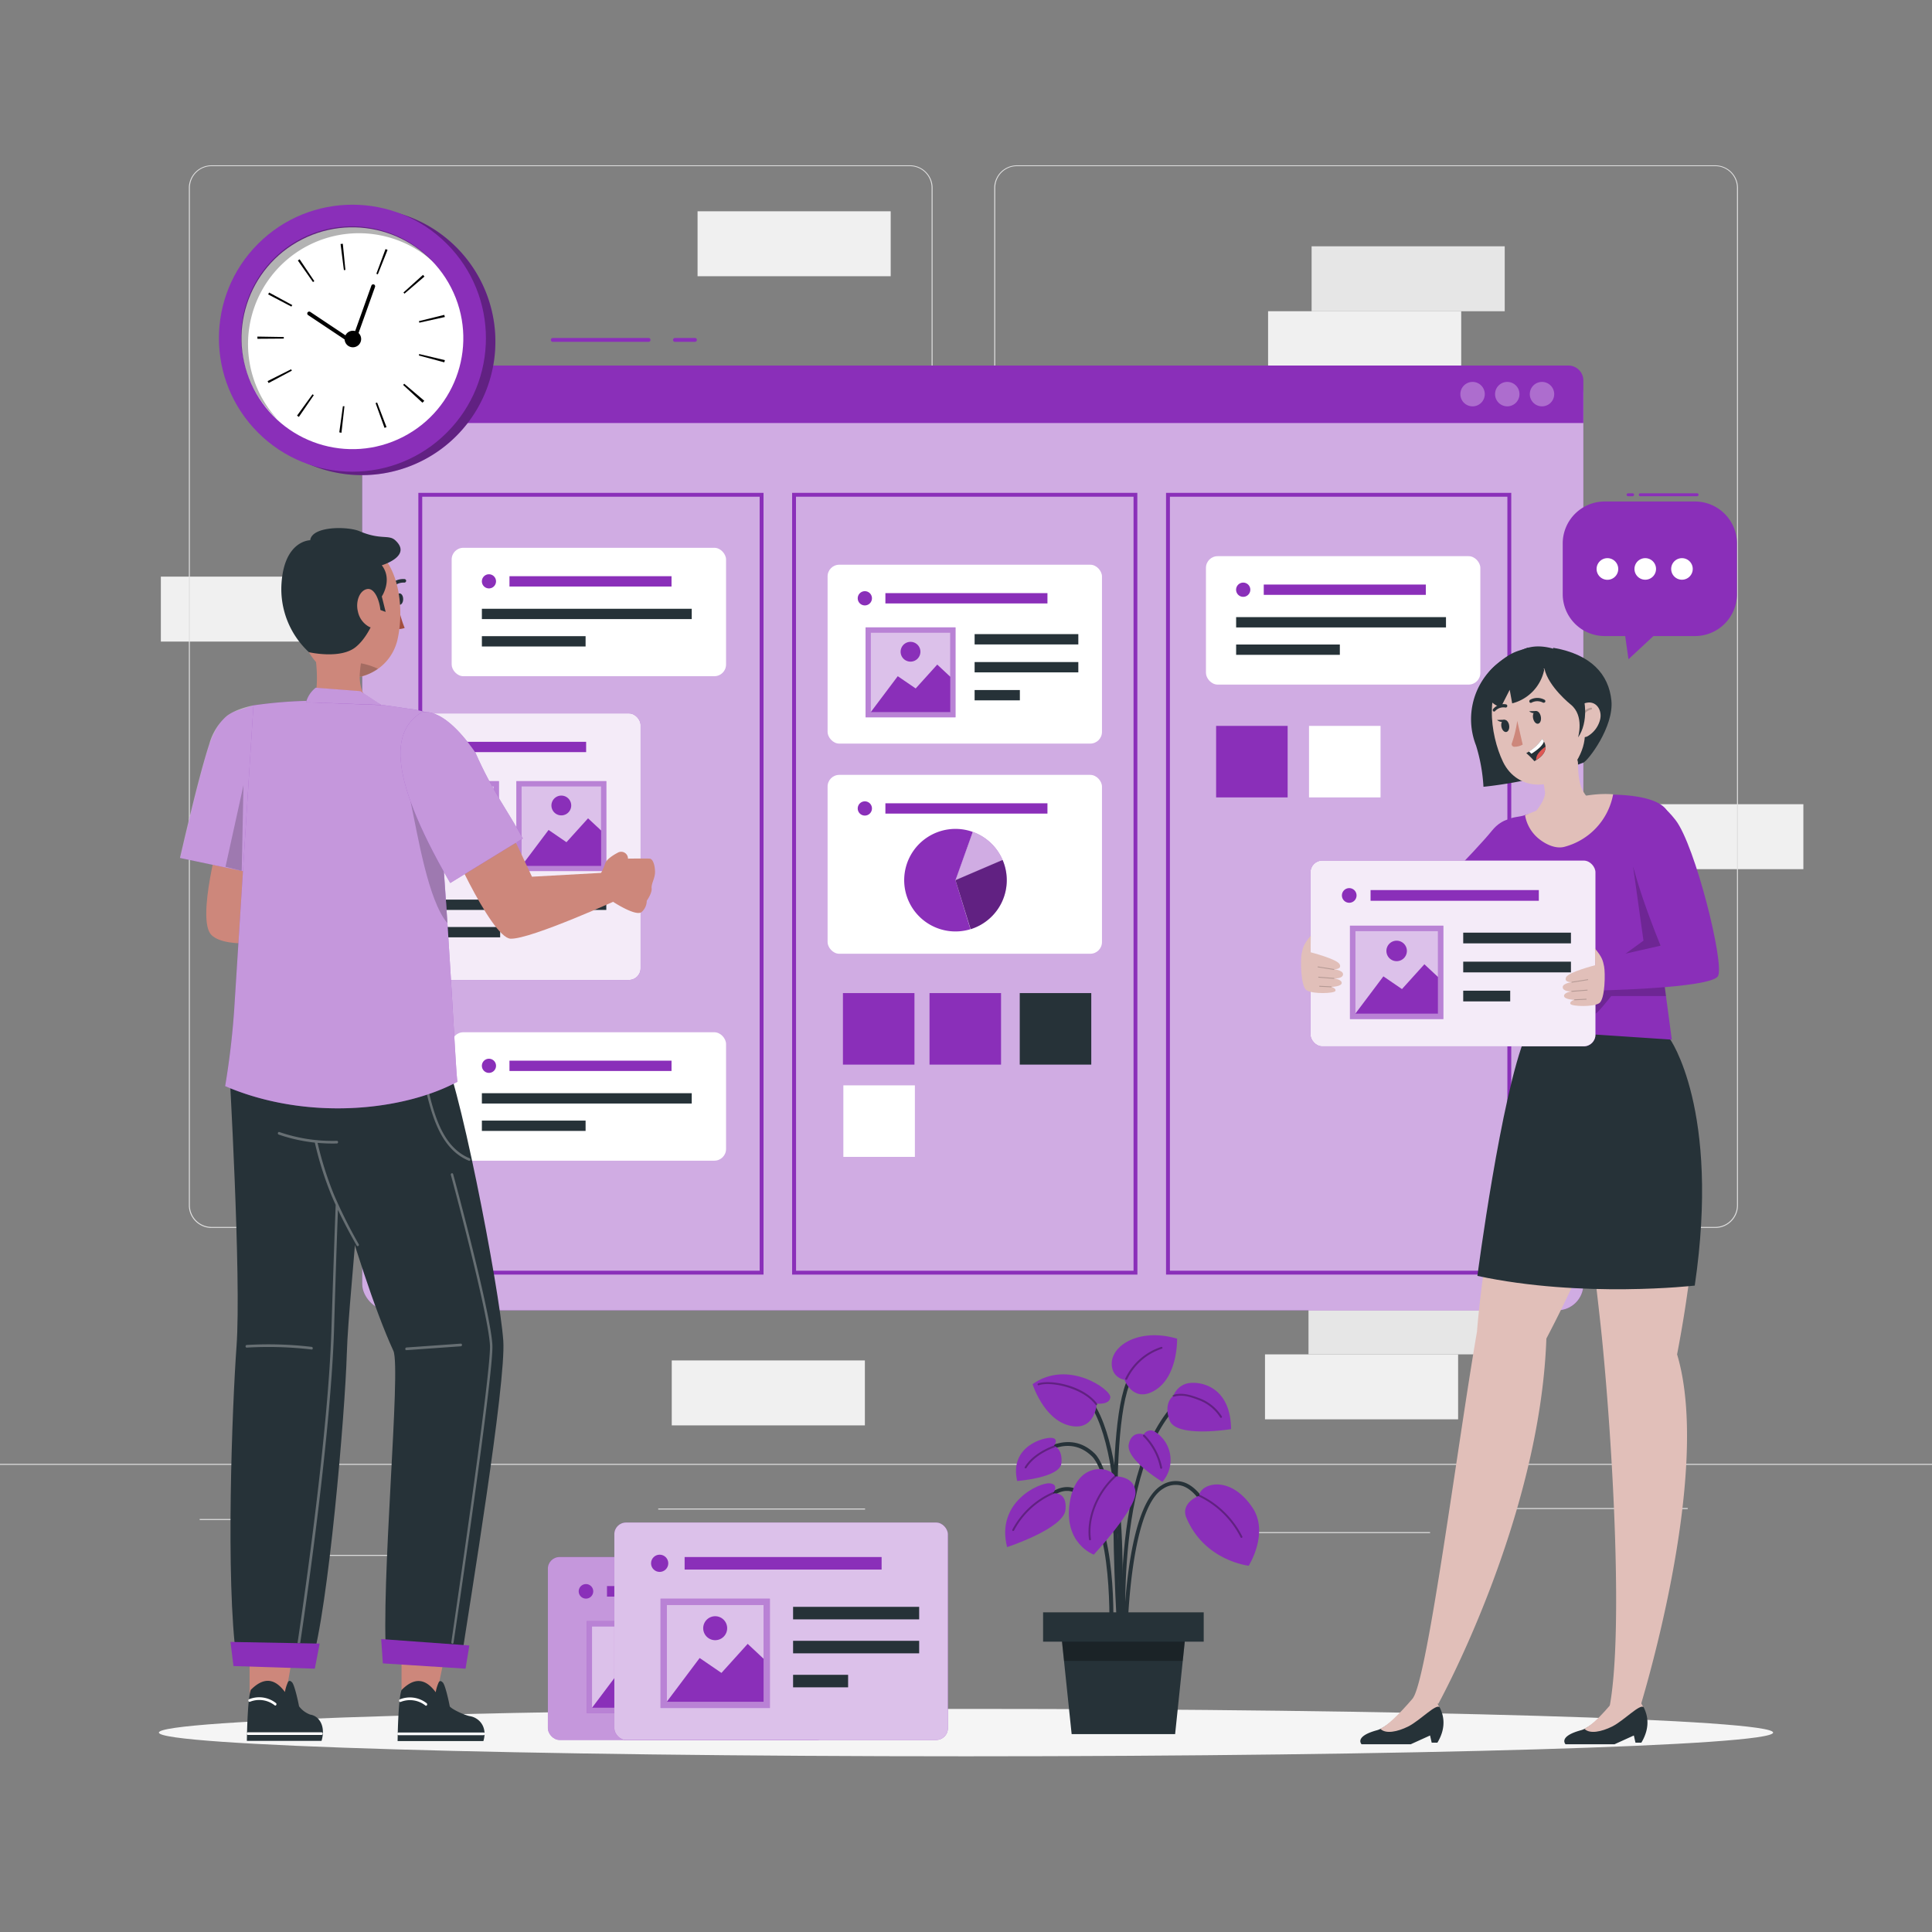 <svg xmlns="http://www.w3.org/2000/svg" viewBox="0 0 500 500"><rect x="0" y="0" width="500" height="500" fill="#808080" stroke="none"/><g id="freepik--background-complete--inject-47"><rect x="339.44" y="63.74" width="49.98" height="16.81" style="fill:#e6e6e6"></rect><rect x="328.18" y="80.54" width="49.98" height="16.81" style="fill:#f0f0f0"></rect><rect x="338.64" y="333.7" width="49.98" height="16.81" style="fill:#e6e6e6"></rect><rect x="327.38" y="350.51" width="49.98" height="16.81" style="fill:#f0f0f0"></rect><rect x="180.53" y="54.68" width="49.98" height="16.81" style="fill:#f0f0f0"></rect><rect x="416.73" y="208.13" width="49.98" height="16.81" style="fill:#f0f0f0"></rect><rect x="41.63" y="149.23" width="49.98" height="16.81" style="fill:#f0f0f0"></rect><rect x="173.85" y="352.08" width="49.98" height="16.81" style="fill:#f0f0f0"></rect><path d="M443.92,317.78H263.17a5.86,5.86,0,0,1-5.86-5.86V48.65a5.87,5.87,0,0,1,5.86-5.86H443.92a5.87,5.87,0,0,1,5.86,5.86V311.92A5.86,5.86,0,0,1,443.92,317.78ZM263.17,43a5.62,5.62,0,0,0-5.61,5.61V311.92a5.61,5.61,0,0,0,5.61,5.61H443.92a5.61,5.61,0,0,0,5.61-5.61V48.65A5.61,5.61,0,0,0,443.92,43Z" style="fill:#e0e0e0"></path><path d="M235.49,317.78H54.75a5.86,5.86,0,0,1-5.87-5.86V48.65a5.87,5.87,0,0,1,5.87-5.86H235.49a5.86,5.86,0,0,1,5.86,5.86V311.92A5.86,5.86,0,0,1,235.49,317.78ZM54.75,43a5.62,5.62,0,0,0-5.62,5.61V311.92a5.62,5.62,0,0,0,5.62,5.61H235.49a5.61,5.61,0,0,0,5.61-5.61V48.65A5.61,5.61,0,0,0,235.49,43Z" style="fill:#e0e0e0"></path><rect y="378.85" width="500" height="0.25" style="fill:#e0e0e0"></rect><rect x="51.67" y="393.12" width="16.06" height="0.25" style="fill:#e0e0e0"></rect><rect x="170.35" y="390.41" width="53.53" height="0.25" style="fill:#e0e0e0"></rect><rect x="68.73" y="402.41" width="36.25" height="0.25" style="fill:#e0e0e0"></rect><rect x="378.35" y="390.28" width="43.19" height="0.25" style="fill:#e0e0e0"></rect><rect x="430.45" y="390.28" width="6.33" height="0.25" style="fill:#e0e0e0"></rect><rect x="316.21" y="396.51" width="53.89" height="0.25" style="fill:#e0e0e0"></rect></g><g id="freepik--Shadow--inject-47"><path d="M458.88,448.39c0,3.39-93.52,6.14-208.88,6.14s-208.88-2.75-208.88-6.14,93.52-6.13,208.88-6.13S458.88,445,458.88,448.39Z" style="fill:#f5f5f5"></path></g><g id="freepik--Plant--inject-47"><path d="M290.2,422.06c0-.39-1.33-39.05-7.62-45.17-6.11-5.94-13.13-.22-13.43,0l-.63-.76c.08-.07,8-6.53,14.75,0,6.57,6.39,7.86,44.23,7.91,45.84Z" style="fill:#263238"></path><path d="M290.74,429.66c-.05-.46-4.3-46.42,12.48-65.68l.74.65c-16.5,18.94-12.29,64.47-12.25,64.93Z" style="fill:#263238"></path><path d="M290.11,424.8l-1-.07c0-.52,3.29-52.24-9-63.56l.66-.73C293.43,372.08,290.26,422.65,290.11,424.8Z" style="fill:#263238"></path><path d="M291.72,424.77h-1c0-1.42.41-34.94,9.93-40.39a6.73,6.73,0,0,1,6.16-.6c5.75,2.38,8.61,12.62,8.72,13.06l-1,.26c0-.1-2.84-10.22-8.15-12.41a5.81,5.81,0,0,0-5.29.54C292.11,390.4,291.72,424.42,291.72,424.77Z" style="fill:#263238"></path><path d="M288,424.79l-1-.05c0-.27,1.43-26.49-5.64-35.72-1.72-2.24-3.58-3.31-5.54-3.17-4.64.32-8.53,7.11-8.57,7.18l-.85-.49c.17-.3,4.18-7.31,9.35-7.67,2.31-.17,4.46,1,6.39,3.55C289.47,398,288.07,423.7,288,424.79Z" style="fill:#263238"></path><path d="M289.56,428.36c-.19-2.55-4.62-62.41,3.18-73l.79.59c-7.59,10.26-3,71.67-3,72.29Z" style="fill:#263238"></path><path d="M310.35,387.07s-5,1.84-3.29,5.8c4.76,11.15,16.11,12.34,16.11,12.34s5.33-8.43,1-15C318.11,381.21,310.48,384.16,310.35,387.07Z" style="fill:#8A2FB9"></path><path d="M288.6,382.08s5-.2,5.26,4.09-10.79,16.17-10.79,16.17-7.9-2.85-6.21-13.57S287.36,379.44,288.6,382.08Z" style="fill:#8A2FB9"></path><path d="M291,357.06a3.83,3.83,0,0,1-2.88-2.14c-2.34-5.62,5.72-11.67,16.51-8.47,0,0,.28,9.49-5.52,13.23S291,357.06,291,357.06Z" style="fill:#8A2FB9"></path><path d="M272.53,386.49s1.74-2.38-.89-2.61-14,4.86-11,16.51c0,0,14.61-4.77,15.11-9.65S272.53,386.49,272.53,386.49Z" style="fill:#8A2FB9"></path><path d="M303.67,361.23a5.21,5.21,0,0,1,3.13-3.07c2.48-.9,11.67-.33,11.8,11.69,0,0-14.14,2.35-15.89-2.23S303.67,361.23,303.67,361.23Z" style="fill:#8A2FB9"></path><path d="M296,371.22a2.07,2.07,0,0,1,2.77-.77,8.63,8.63,0,0,1,2.06,13.05s-9.49-5.71-8.71-9.71C292.88,370.1,296,371.22,296,371.22Z" style="fill:#8A2FB9"></path><path d="M272.79,374.12s1.37-1.79-.63-2-11,2.18-8.91,11.16c0,0,11-.82,11.43-4.55S272.79,374.12,272.79,374.12Z" style="fill:#8A2FB9"></path><polygon points="304.12 448.79 277.34 448.79 274.45 421.07 307.01 421.07 304.12 448.79" style="fill:#263238"></polygon><rect x="269.95" y="417.27" width="41.57" height="7.59" style="fill:#263238"></rect><path d="M282.09,398.63a.26.26,0,0,1-.25-.21c-.78-5.6,1.86-12.24,6.59-16.52a.25.25,0,0,1,.34.37c-4.61,4.17-7.2,10.64-6.43,16.08a.25.25,0,0,1-.21.28Z" style="opacity:0.3"></path><path d="M300.51,380.12a.26.26,0,0,1-.25-.2,16.07,16.07,0,0,0-4.39-8.19.26.26,0,0,1,0-.36.27.27,0,0,1,.36,0,16.62,16.62,0,0,1,4.53,8.45.24.24,0,0,1-.19.29Z" style="opacity:0.3"></path><path d="M321.29,398a.24.24,0,0,1-.23-.14,23.37,23.37,0,0,0-10.81-10.58.25.25,0,1,1,.2-.45,23.87,23.87,0,0,1,11.06,10.81.26.26,0,0,1-.11.34Z" style="opacity:0.3"></path><path d="M316,366.94a.25.25,0,0,1-.22-.12,11.17,11.17,0,0,0-5.43-4.44c-2.36-.91-4.35-1.55-6.57-.91a.25.25,0,0,1-.31-.17.26.26,0,0,1,.17-.31c2.37-.68,4.44,0,6.89.92a11.68,11.68,0,0,1,5.68,4.65.25.25,0,0,1-.08.34A.22.22,0,0,1,316,366.94Z" style="opacity:0.3"></path><path d="M283.84,363.25s3.32.4,3.51-1.63-11-9.94-20.12-3.4c0,0,2.82,9.06,9.52,10.71S283.84,363.25,283.84,363.25Z" style="fill:#8A2FB9"></path><path d="M283.74,363.67a.26.26,0,0,1-.2-.1c-3.33-4.48-11.78-6.13-14.68-5.07a.25.25,0,1,1-.17-.47c3-1.08,11.67.43,15.25,5.24a.25.25,0,0,1-.05.35A.3.3,0,0,1,283.74,363.67Z" style="opacity:0.3"></path><path d="M265.43,380a.2.2,0,0,1-.13,0,.25.25,0,0,1-.09-.34c1.89-3.1,5.57-4.83,7.6-5.58a.25.25,0,0,1,.32.15.26.26,0,0,1-.15.32c-2,.73-5.53,2.4-7.34,5.37A.25.25,0,0,1,265.43,380Z" style="opacity:0.3"></path><path d="M262.21,396.21a.25.25,0,0,1-.12,0,.25.25,0,0,1-.1-.34,21.6,21.6,0,0,1,10.52-9.73.27.27,0,0,1,.33.14.26.26,0,0,1-.14.33,21,21,0,0,0-10.27,9.49A.23.23,0,0,1,262.21,396.21Z" style="opacity:0.3"></path><path d="M291.45,357.08a.18.18,0,0,1-.1,0,.24.24,0,0,1-.12-.33,15.7,15.7,0,0,1,9.33-8.18.25.25,0,0,1,.15.47,15.18,15.18,0,0,0-9,7.92A.24.24,0,0,1,291.45,357.08Z" style="opacity:0.3"></path><polygon points="274.85 424.87 275.37 429.84 306.1 429.84 306.62 424.86 274.85 424.87" style="opacity:0.3"></polygon></g><g id="freepik--Panels--inject-47"><rect x="141.79" y="402.96" width="72.62" height="47.34" rx="3.02" style="fill:#8A2FB9"></rect><rect x="141.79" y="402.96" width="72.62" height="47.34" rx="3.02" style="fill:#fff;opacity:0.5"></rect><rect x="157.09" y="410.47" width="42.89" height="2.73" style="fill:#8A2FB9"></rect><path d="M153.53,411.83a1.88,1.88,0,1,1-1.87-1.87A1.88,1.88,0,0,1,153.53,411.83Z" style="fill:#8A2FB9"></path><rect x="151.85" y="419.54" width="23.8" height="23.8" style="fill:#8A2FB9"></rect><rect x="151.85" y="419.54" width="23.8" height="23.8" style="fill:#fff;opacity:0.4"></rect><rect x="153.21" y="420.91" width="21.07" height="21.07" style="fill:#8A2FB9"></rect><rect x="153.21" y="420.91" width="21.07" height="21.07" style="fill:#fff;opacity:0.7"></rect><polygon points="153.21 441.98 160.37 432.46 165.1 435.7 170.82 429.38 174.28 432.62 174.28 441.98 153.21 441.98" style="fill:#8A2FB9"></polygon><circle cx="163.75" cy="425.98" r="2.61" style="fill:#8A2FB9"></circle><rect x="180.71" y="428.72" width="27.45" height="2.73" style="fill:#263238"></rect><rect x="180.71" y="436.11" width="11.98" height="2.73" style="fill:#263238"></rect><rect x="180.71" y="421.32" width="27.45" height="2.73" style="fill:#263238"></rect><rect x="158.99" y="394.03" width="86.32" height="56.27" rx="3.02" style="fill:#8A2FB9"></rect><rect x="158.99" y="394.03" width="86.32" height="56.27" rx="3.02" style="fill:#fff;opacity:0.7"></rect><rect x="177.18" y="402.96" width="50.98" height="3.24" style="fill:#8A2FB9"></rect><circle cx="170.72" cy="404.58" r="2.23" style="fill:#8A2FB9"></circle><rect x="170.95" y="413.74" width="28.29" height="28.29" style="fill:#8A2FB9"></rect><rect x="170.95" y="413.74" width="28.29" height="28.29" style="fill:#fff;opacity:0.4"></rect><rect x="172.57" y="415.36" width="25.04" height="25.04" style="fill:#8A2FB9"></rect><rect x="172.57" y="415.36" width="25.04" height="25.04" style="fill:#fff;opacity:0.7"></rect><polygon points="172.57 440.41 181.07 429.09 186.71 432.95 193.5 425.43 197.61 429.28 197.61 440.41 172.57 440.41" style="fill:#8A2FB9"></polygon><path d="M188.19,421.39a3.1,3.1,0,1,1-3.1-3.11A3.1,3.1,0,0,1,188.19,421.39Z" style="fill:#8A2FB9"></path><rect x="205.25" y="424.64" width="32.63" height="3.24" style="fill:#263238"></rect><rect x="205.25" y="433.44" width="14.24" height="3.24" style="fill:#263238"></rect><rect x="205.25" y="415.85" width="32.63" height="3.24" style="fill:#263238"></rect></g><g id="freepik--kanban-method--inject-47"><rect x="93.75" y="95.29" width="316.02" height="243.81" rx="6.72" style="fill:#8A2FB9"></rect><rect x="93.75" y="95.29" width="316.02" height="243.81" rx="6.72" style="fill:#fff;opacity:0.6"></rect><rect x="312.1" y="143.94" width="71.01" height="33.23" rx="3.02" style="fill:#fff"></rect><rect x="327.06" y="151.28" width="41.94" height="2.67" style="fill:#8A2FB9"></rect><rect x="319.91" y="159.71" width="54.31" height="2.67" style="fill:#263238"></rect><rect x="319.91" y="166.8" width="26.84" height="2.67" style="fill:#263238"></rect><path d="M323.58,152.62a1.84,1.84,0,1,1-1.84-1.84A1.83,1.83,0,0,1,323.58,152.62Z" style="fill:#8A2FB9"></path><path d="M98.54,94.6H405.89a3.88,3.88,0,0,1,3.88,3.88v11a0,0,0,0,1,0,0H93.68a0,0,0,0,1,0,0v-10A4.86,4.86,0,0,1,98.54,94.6Z" style="fill:#8A2FB9"></path><path d="M402.23,102a3.16,3.16,0,1,1-3.16-3.16A3.17,3.17,0,0,1,402.23,102Z" style="fill:#fff;opacity:0.3"></path><path d="M393.24,102a3.16,3.16,0,1,1-3.16-3.16A3.16,3.16,0,0,1,393.24,102Z" style="fill:#fff;opacity:0.3"></path><path d="M384.26,102a3.16,3.16,0,1,1-3.16-3.16A3.16,3.16,0,0,1,384.26,102Z" style="fill:#fff;opacity:0.3"></path><path d="M167.85,88.47h-24.8a.5.5,0,0,1-.5-.5.51.51,0,0,1,.5-.5h24.8a.5.5,0,0,1,.5.5A.5.5,0,0,1,167.85,88.47Z" style="fill:#8A2FB9"></path><path d="M179.85,88.47h-5.17a.5.5,0,0,1-.5-.5.51.51,0,0,1,.5-.5h5.17a.5.5,0,0,1,.5.5A.5.5,0,0,1,179.85,88.47Z" style="fill:#8A2FB9"></path><path d="M197.6,329.86H108.27V127.55H197.6Zm-88.33-1H196.6V128.55H109.27Z" style="fill:#8A2FB9"></path><path d="M294.36,329.86H205V127.55h89.34Zm-88.34-1h87.34V128.55H206Z" style="fill:#8A2FB9"></path><path d="M391.11,329.86H301.77V127.55h89.34Zm-88.34-1h87.34V128.55H302.77Z" style="fill:#8A2FB9"></path><rect x="116.89" y="141.77" width="71.01" height="33.23" rx="3.02" style="fill:#fff"></rect><rect x="131.85" y="149.12" width="41.94" height="2.67" style="fill:#8A2FB9"></rect><rect x="124.71" y="157.55" width="54.31" height="2.67" style="fill:#263238"></rect><rect x="124.71" y="164.64" width="26.84" height="2.67" style="fill:#263238"></rect><path d="M128.37,150.46a1.83,1.83,0,1,1-1.83-1.84A1.83,1.83,0,0,1,128.37,150.46Z" style="fill:#8A2FB9"></path><rect x="116.89" y="267.15" width="71.01" height="33.23" rx="3.02" style="fill:#fff"></rect><rect x="131.85" y="274.5" width="41.94" height="2.67" style="fill:#8A2FB9"></rect><rect x="124.71" y="282.92" width="54.31" height="2.67" style="fill:#263238"></rect><rect x="124.71" y="290.01" width="26.84" height="2.67" style="fill:#263238"></rect><path d="M128.37,275.83a1.83,1.83,0,1,1-1.83-1.83A1.83,1.83,0,0,1,128.37,275.83Z" style="fill:#8A2FB9"></path><rect x="214.18" y="200.54" width="71.01" height="46.29" rx="3.02" style="fill:#fff"></rect><rect x="229.14" y="207.89" width="41.94" height="2.67" style="fill:#8A2FB9"></rect><path d="M225.66,209.22a1.84,1.84,0,1,1-1.83-1.83A1.83,1.83,0,0,1,225.66,209.22Z" style="fill:#8A2FB9"></path><rect x="214.18" y="146.15" width="71.01" height="46.29" rx="3.02" style="fill:#fff"></rect><rect x="229.14" y="153.5" width="41.94" height="2.67" style="fill:#8A2FB9"></rect><path d="M225.66,154.83a1.84,1.84,0,1,1-1.83-1.83A1.83,1.83,0,0,1,225.66,154.83Z" style="fill:#8A2FB9"></path><rect x="224.01" y="162.37" width="23.27" height="23.27" style="fill:#8A2FB9"></rect><rect x="224.01" y="162.37" width="23.27" height="23.27" style="fill:#fff;opacity:0.4"></rect><rect x="225.34" y="163.71" width="20.6" height="20.6" style="fill:#8A2FB9"></rect><rect x="225.34" y="163.71" width="20.6" height="20.6" style="fill:#fff;opacity:0.7"></rect><polygon points="225.34 184.31 232.34 175 236.98 178.17 242.56 171.99 245.95 175.16 245.95 184.31 225.34 184.31" style="fill:#8A2FB9"></polygon><path d="M238.2,168.66a2.56,2.56,0,1,1-2.55-2.55A2.56,2.56,0,0,1,238.2,168.66Z" style="fill:#8A2FB9"></path><rect x="252.23" y="171.34" width="26.84" height="2.67" style="fill:#263238"></rect><rect x="252.23" y="178.58" width="11.71" height="2.67" style="fill:#263238"></rect><rect x="252.23" y="164.11" width="26.84" height="2.67" style="fill:#263238"></rect><path d="M247.28,227.79l4.54-12.47a13.22,13.22,0,0,1,7.62,7.17Z" style="fill:#8A2FB9"></path><path d="M247.28,227.79l4.54-12.47a13.22,13.22,0,0,1,7.62,7.17Z" style="fill:#fff;opacity:0.6"></path><path d="M247.28,227.79l3.87,12.69a13.27,13.27,0,1,1,.61-25.18Z" style="fill:#8A2FB9"></path><path d="M247.28,227.79l12.19-5.24a13.27,13.27,0,0,1-8.27,17.92Z" style="fill:#8A2FB9"></path><path d="M247.28,227.79l12.19-5.24a13.27,13.27,0,0,1-8.27,17.92Z" style="opacity:0.3"></path><rect x="314.73" y="187.86" width="18.51" height="18.51" style="fill:#8A2FB9"></rect><rect x="218.15" y="257.01" width="18.51" height="18.51" style="fill:#8A2FB9"></rect><rect x="240.56" y="257.01" width="18.51" height="18.51" style="fill:#8A2FB9"></rect><rect x="263.91" y="257.01" width="18.51" height="18.51" style="fill:#263238"></rect><rect x="218.26" y="280.89" width="18.51" height="18.51" style="fill:#fff"></rect><rect x="338.77" y="187.86" width="18.51" height="18.51" style="fill:#fff"></rect></g><g id="freepik--Clock--inject-47"><path d="M126.18,100.07a34.55,34.55,0,1,1-20.86-44.18A34.55,34.55,0,0,1,126.18,100.07Z" style="fill:#8A2FB9"></path><path d="M126.18,100.07a34.55,34.55,0,1,1-20.86-44.18A34.55,34.55,0,0,1,126.18,100.07Z" style="opacity:0.3"></path><circle cx="91.21" cy="87.53" r="34.55" transform="translate(-35.18 90.13) rotate(-45)" style="fill:#8A2FB9"></circle><circle cx="91.21" cy="87.53" r="28.7" transform="translate(-29.84 51.08) rotate(-27.06)" style="fill:#fff"></circle><path d="M87.81,111.89l.93-6.75.4,0L88.37,112Zm-10.46-4a5,5,0,0,1-.47-.33l4-5.52.33.23Zm22.16,2.84-2.31-6.41.4-.15,2.43,6.37Zm-30-11.6-.26-.5,6.09-3.06.19.36Zm39.82,5.09-5-4.6.28-.31,5.19,4.41-.11.14ZM66.62,87.68v-.57l6.82.11c0,.14,0,.27,0,.41ZM108.4,92l.09-.37,6.63,1.57c0,.19-.09.38-.14.57Zm-33-12.66-6-3.15.25-.48,6,3.25Zm33.12,4.17-.1-.4L115,81.49c0,.18.09.36.13.55ZM81,73l-3.91-5.58.45-.32,3.81,5.66Zm23.68,3-.27-.3,5.06-4.56.38.43ZM89,69.91l-.86-6.76.58-.07.67,6.78ZM97.78,71l-.38-.15,2.37-6.39.53.21Z"></path><path d="M91.36,89.2a.57.57,0,0,1-.28-.08L79.74,81.55a.5.5,0,0,1-.14-.69.51.51,0,0,1,.7-.14l10.81,7.21,5-14a.5.5,0,1,1,.94.34l-5.2,14.56a.53.53,0,0,1-.31.31Z"></path><path d="M93.39,88.3a2.14,2.14,0,1,1-1.51-2.63A2.14,2.14,0,0,1,93.39,88.3Z"></path><path d="M65.87,79.38a28.69,28.69,0,0,1,46.31-11.56,28.7,28.7,0,1,0-40.32,40.77A28.71,28.71,0,0,1,65.87,79.38Z" style="opacity:0.3"></path></g><g id="freepik--speech-bubble--inject-47"><path d="M438.67,129.79H415.28a10.86,10.86,0,0,0-10.85,10.86v13.1a10.86,10.86,0,0,0,10.85,10.86h5.32l.85,6,6.45-6h10.77a10.86,10.86,0,0,0,10.85-10.86v-13.1A10.86,10.86,0,0,0,438.67,129.79Z" style="fill:#8A2FB9"></path><path d="M432.5,147.24a2.79,2.79,0,1,0,2.79-2.79A2.79,2.79,0,0,0,432.5,147.24Z" style="fill:#fff"></path><path d="M423,147.24a2.79,2.79,0,1,0,2.79-2.79A2.79,2.79,0,0,0,423,147.24Z" style="fill:#fff"></path><path d="M413.2,147.24a2.8,2.8,0,1,0,2.8-2.79A2.8,2.8,0,0,0,413.2,147.24Z" style="fill:#fff"></path><path d="M439.27,127.67H424.44a.38.38,0,0,0,0,.75h14.83a.38.38,0,0,0,0-.75Z" style="fill:#8A2FB9"></path><path d="M422.58,127.67h-1.24a.38.38,0,0,0-.38.38.38.38,0,0,0,.38.37h1.24a.38.38,0,0,0,0-.75Z" style="fill:#8A2FB9"></path></g><g id="freepik--character-2--inject-47"><g id="freepik--freepik--character-2--inject-2--inject-47"><path d="M426.39,269.47s-.51,8.84-4.82,24.32a245.78,245.78,0,0,1-9.84,28.12c-2.15,5.18-4.62,10.68-7.45,16.46-1.28,2.63-2.65,5.31-4.08,8.05-1.65,46.85-27.94,94.48-27.94,94.48-1.46.75-6.55-.07-6.51-1.55,3.89-6.18,11.55-66.22,16.49-94.69.31-3.88.75-8,1.3-12.31,1.44-11.5,3.58-24,5.69-35,3.26-17.32,6.37-30.9,6.37-30.9l8.66.84Z" style="fill:#e1bfb9"></path><path d="M436.73,334.33h0q-1.05,7.56-2.7,16.18c9.39,31.33-9.93,92.49-9.93,92.49-3.26.65-6.15.23-7.62-.87,3.64-18.43,1-66.34-1.81-95-.25-2.6-.57-5.45-.91-8.5-.58-5.17-1.28-10.86-2-16.75-1.25-9.84-2.65-20.2-3.91-29.39-1.55-11.1-2.89-20.49-3.59-25.21-.28-2.07-.45-3.24-.45-3.24L430.9,267s6.9,7.73,8,31.87A197.53,197.53,0,0,1,436.73,334.33Z" style="fill:#e1bfb9"></path><path d="M424.78,451h-1.52l-.42-1.86-5,2.27H405.16s-2-2,4-3.63a4.49,4.49,0,0,0,.86-.33c3.21-1.51,7.79-6.61,7.79-6.61h7a10,10,0,0,1,.57,1C426.13,443.35,427.41,446.61,424.78,451Z" style="fill:#263238"></path><path d="M425.37,441.83h0c-.92-1-5.1,3.47-8.16,5-2.74,1.35-5.81,2-7.16.58,3.21-1.52,8.27-8.11,8.27-8.11h5.59S425,441.17,425.37,441.83Z" style="fill:#e1bfb9"></path><path d="M372,451h-1.48l-.42-1.86-5,2.27H352.37s-2-2,4-3.63a4.4,4.4,0,0,0,.85-.33c3.22-1.51,7.8-6.61,7.8-6.61H372a6.7,6.7,0,0,1,.57,1C373.33,443.35,374.64,446.61,372,451Z" style="fill:#263238"></path><path d="M372.56,441.83h0c-.91-1-5.08,3.47-8.15,5-2.73,1.35-5.8,2-7.17.58,3.22-1.52,9-8.6,9-8.6l4.92.49S372.24,441.17,372.56,441.83Z" style="fill:#e1bfb9"></path><path d="M395.08,264.07h36l1,4.64s13.23,18.3,6.52,64c0,0-29,3.34-56.25-2.51,0,0,6.12-46.89,12.52-62.2Z" style="fill:#263238"></path></g><path d="M382,192.94a44.5,44.5,0,0,1,1.92,10.68s19.6-1.9,23.57-7.07,1.71-29.36-9-29A18.6,18.6,0,0,0,382,192.94Z" style="fill:#263238"></path><path d="M386.75,172.46a13.48,13.48,0,0,0-4.13,12.43c1.43,4.46,3.61,7.4,5.65,11.61l7.24-28.93C392.78,168.65,391.4,168.3,386.75,172.46Z" style="fill:#263238"></path><path d="M401.94,167.64c9.85,1.68,14.43,6.91,15.09,13.68s-6,15.51-7.26,16.05l-3.95,1.45s4.36-10.08,2.55-12.77-3.12-2.73-3.12-2.73Z" style="fill:#263238"></path><path d="M392.56,169c4.34-3.07,9.47-1.31,12.51,0a13.87,13.87,0,0,1,6.65,9.21c.66,3.63,1.46,8.05-.4,10.35a6,6,0,0,1-4.25,2.27l-21-13.33A21.38,21.38,0,0,1,392.56,169Z" style="fill:#263238"></path><path d="M401,218.31c1.65,1.17,2.82.46,4.53-.63,10.27-6,6.05-10.67,6.05-10.67-2.53-2.06-3.15-5-3.2-9.57a2.57,2.57,0,0,0-.06-.4,2.84,2.84,0,0,0-.85-1.55,3,3,0,0,0-4.23,0h0l-4.66,2.3h0V198c.43,2.44.84,4.32,1.1,5.81a3.31,3.31,0,0,0,.08.55h0a3.31,3.31,0,0,0,.08.55c.25,2.06-2.65,5.69-3.93,6.66C395.18,212.2,395.47,214.35,401,218.31Z" style="fill:#e1bfb9"></path><path d="M409.05,179.76c1.35,8.44,2.1,12-1.07,17.28-4.77,8-15.18,8-19,.13-3.39-7.07-5.05-19.67,2.18-25S407.7,171.3,409.05,179.76Z" style="fill:#e1bfb9"></path><path d="M414.09,186.28a6.92,6.92,0,0,1-3.19,4.24c-2,1.15-4.15-2.08-4-4.49a4.58,4.58,0,0,1,4.2-4.22C413.34,181.67,414.68,184,414.09,186.28Z" style="fill:#e1bfb9"></path><path d="M409.32,187.35a.26.26,0,0,1-.25-.2,3.39,3.39,0,0,1,2.64-4,.26.26,0,0,1,.3.2.25.25,0,0,1-.2.29,2.89,2.89,0,0,0-2.25,3.39.25.25,0,0,1-.19.3Z" style="opacity:0.2"></path><path d="M398.75,185.38c.2.89-.08,1.74-.63,1.9s-1.14-.44-1.34-1.33.08-1.74.63-1.9S398.55,184.48,398.75,185.38Z" style="fill:#263238"></path><path d="M390.54,187.57c.19.87-.1,1.69-.64,1.85s-1.13-.41-1.32-1.27.09-1.7.64-1.85S390.35,186.71,390.54,187.57Z" style="fill:#263238"></path><path d="M399.65,181.84a.4.4,0,0,1-.32,0,3.13,3.13,0,0,0-2.95,0,.39.39,0,0,1-.55-.14.47.47,0,0,1,.17-.6,3.86,3.86,0,0,1,3.72,0,.43.43,0,0,1,.17.57A.46.46,0,0,1,399.65,181.84Z" style="fill:#263238"></path><path d="M386.65,184.15a.34.34,0,0,1-.24-.13.46.46,0,0,1,.07-.59,3.54,3.54,0,0,1,3.3-1.14.42.42,0,0,1-.23.81,2.89,2.89,0,0,0-2.62.93A.39.39,0,0,1,386.65,184.15Z" style="fill:#263238"></path><path d="M392.66,186.56a29.26,29.26,0,0,1-1.4,5.8.67.67,0,0,0,.57.9,4.3,4.3,0,0,0,2.24-.56Z" style="fill:#cd877b"></path><path d="M397.73,184l-2,.07S397.13,185.21,397.73,184Z" style="fill:#263238"></path><path d="M389.42,186.26l-2,.07S388.82,187.47,389.42,186.26Z" style="fill:#263238"></path><path d="M395,194.91A19.54,19.54,0,0,1,397.1,197c.15-.09.3-.17.44-.27,2-1.24,2.48-2.47,2.44-3.46a3,3,0,0,0-.42-1.36,2.87,2.87,0,0,0-.49-.65,10.78,10.78,0,0,1-3.37,3.24C395.3,194.75,395,194.91,395,194.91Z" style="fill:#263238"></path><path d="M395.7,194.47l.63.6c1.85-1.18,3-2.26,3.23-3.19a2.87,2.87,0,0,0-.49-.65A10.78,10.78,0,0,1,395.7,194.47Z" style="fill:#fff"></path><path d="M397.54,196.7c2-1.24,2.48-2.47,2.44-3.46a7.48,7.48,0,0,0-1.92,1.82A2.79,2.79,0,0,0,397.54,196.7Z" style="fill:#de5753"></path><path d="M406.51,182.34s-5.81-4.62-6.81-9.29c0,0-17.9-.68-13.61,13.87,0,0-6-12.16,7.62-16.81s19.91,13.17,14.71,20.72C408.38,190.77,410.11,185.24,406.51,182.34Z" style="fill:#263238"></path><path d="M387.65,173.11a12.26,12.26,0,0,0-2.32,7.26c.33,1.83,3.07,2.7,3.07,2.7l2.31-4.55.64,3.51a11.29,11.29,0,0,0,8.3-8.76L396,168.81S389.05,171.37,387.65,173.11Z" style="fill:#263238"></path><path d="M430.1,249.91l2.56,19.15-39.75-2.63c.25,5.76,3.85-14,3.42-17-1.19-3.68-7.26-9.25-8.87-13.7-1.72-6.19,1.83-23.2,3-23.74,1.41-.65,3.16-.59,4.23-1.07,4.19-1,13.73-4.39,18-4.92.82-.08,1.64-.23,2.46-.32,0,0,16.15-.78,16.86,5.79A144.7,144.7,0,0,0,430.1,249.91Z" style="fill:#8A2FB9"></path><polygon points="431.15 245.47 422.65 224.31 425.33 243.44 418.11 248.7 431.15 245.47" style="isolation:isolate;opacity:0.2"></polygon><path d="M412.91,262.35c.52-.07,4.07-4.57,4.07-4.57h14.17l-.58-4.37c.4-.31-16.5.44-16.5.44l-1.16,5.31Z" style="isolation:isolate;opacity:0.2"></path><path d="M425.07,207.23c.69.08,3.49-1.51,8.56,5s12.7,37.14,11,40.36-31.75,3.77-31.75,3.77v-7.79l16.88-3.83s-9.58-23.06-8.07-29S425.07,207.23,425.07,207.23Z" style="fill:#8A2FB9"></path><path d="M417.48,205.56a17.3,17.3,0,0,1-12.7,13.62c-2.29.55-4.85-.71-6.66-2.21a10,10,0,0,1-3.44-6C402.63,207.81,409.83,205,417.48,205.56Z" style="fill:#e1bfb9"></path><path d="M392.12,211.82s-3.18-.35-6,3.15c-4.16,5.2-19.71,20.78-19.71,20.78L344,225.17l-3.78,7.21s21.6,16.45,27.34,16.41c9.26-.06,22.65-13.6,22.65-13.6Z" style="fill:#8A2FB9"></path><rect x="339.16" y="222.72" width="73.74" height="48.07" rx="3.02" style="fill:#8A2FB9"></rect><rect x="339.16" y="222.72" width="73.74" height="48.07" rx="3.02" style="fill:#fff;opacity:0.9"></rect><rect x="354.7" y="230.35" width="43.55" height="2.77" style="fill:#8A2FB9"></rect><circle cx="349.18" cy="231.74" r="1.9" style="fill:#8A2FB9"></circle><rect x="349.37" y="239.57" width="24.16" height="24.16" style="fill:#8A2FB9"></rect><rect x="349.37" y="239.57" width="24.16" height="24.16" style="fill:#fff;opacity:0.4"></rect><rect x="350.76" y="240.95" width="21.39" height="21.39" style="fill:#8A2FB9"></rect><rect x="350.76" y="240.95" width="21.39" height="21.39" style="fill:#fff;opacity:0.7"></rect><polygon points="350.75 262.35 358.02 252.68 362.83 255.97 368.63 249.55 372.15 252.84 372.15 262.35 350.75 262.35" style="fill:#8A2FB9"></polygon><path d="M364.1,246.1a2.65,2.65,0,1,1-2.65-2.65A2.65,2.65,0,0,1,364.1,246.1Z" style="fill:#8A2FB9"></path><rect x="378.68" y="248.88" width="27.88" height="2.77" style="fill:#263238"></rect><rect x="378.68" y="256.39" width="12.16" height="2.77" style="fill:#263238"></rect><rect x="378.68" y="241.37" width="27.88" height="2.77" style="fill:#263238"></rect><path d="M412.83,249.8s-6.89,1.75-7.53,3.12,1.52,1.26,1.52,1.26-2.37.26-2.39,1.28c0,1.22,2.22,1.1,2.22,1.1s-1.92.3-1.88,1.2,2.6,1,2.6,1-1.31.46-.93,1.08,5.81.82,7.41-.2,1.6-8,1.29-9.51-.45-2.34-2.36-4.65l.05,4.33Z" style="fill:#e1bfb9"></path><path d="M406.82,254.3h0l4.1-.65c.06,0,.09-.06.09-.13a.11.11,0,0,0-.12-.09l-4.1.65a.11.11,0,0,0-.08.13A.1.1,0,0,0,406.82,254.3Z" style="opacity:0.2"></path><path d="M406.78,256.67h0l4-.31a.12.12,0,0,0,.09-.12c0-.07,0-.1-.11-.11l-4,.31a.12.12,0,0,0-.09.13C406.68,256.63,406.72,256.68,406.78,256.67Z" style="opacity:0.2"></path><path d="M407.51,258.86l3-.15a.11.11,0,0,0,.1-.12.12.12,0,0,0-.11-.11l-3,.15a.1.1,0,0,0-.09.12A.11.11,0,0,0,407.51,258.86Z" style="opacity:0.2"></path><path d="M339.18,246.45s6.89,1.75,7.53,3.12-1.52,1.26-1.52,1.26,2.36.26,2.39,1.28c0,1.22-2.23,1.1-2.23,1.1s1.92.3,1.88,1.2-2.59,1-2.59,1,1.31.46.93,1.08-5.81.82-7.41-.2-1.61-8-1.29-9.51.45-2.34,2.36-4.65l-.05,4.33Z" style="fill:#e1bfb9"></path><path d="M345.18,251h0l-4.1-.65a.11.11,0,0,1-.08-.13.12.12,0,0,1,.11-.1l4.1.66a.11.11,0,0,1,.09.13A.12.12,0,0,1,345.18,251Z" style="opacity:0.2"></path><path d="M345.23,253.32h0l-4-.31a.12.12,0,0,1,0-.23l4,.31a.11.11,0,0,1,.09.13A.1.1,0,0,1,345.23,253.32Z" style="opacity:0.2"></path><path d="M344.49,255.51l-3-.15s-.09-.06-.09-.12a.11.11,0,0,1,.11-.11l3,.15a.12.12,0,0,1,0,.23Z" style="opacity:0.2"></path></g><g id="freepik--character-1--inject-47"><path d="M57.05,215.45s-6.39,22.62-2.3,26.56,18.38,1.32,17.65,1,3.65-27.51,3.94-26.52S57.05,215.45,57.05,215.45Z" style="fill:#cd877b"></path><rect x="94.78" y="184.63" width="71.01" height="68.98" rx="3.02" style="fill:#8A2FB9"></rect><rect x="94.78" y="184.63" width="71.01" height="68.98" rx="3.02" style="fill:#fff;opacity:0.9"></rect><rect x="109.75" y="191.98" width="41.94" height="2.67" style="fill:#8A2FB9"></rect><rect x="102.6" y="232.82" width="54.31" height="2.67" style="fill:#263238"></rect><rect x="102.6" y="239.91" width="26.84" height="2.67" style="fill:#263238"></rect><path d="M106.26,193.31a1.83,1.83,0,1,1-1.83-1.83A1.83,1.83,0,0,1,106.26,193.31Z" style="fill:#8A2FB9"></path><rect x="133.64" y="202.16" width="23.27" height="23.27" style="fill:#8A2FB9"></rect><rect x="133.64" y="202.16" width="23.27" height="23.27" style="fill:#fff;opacity:0.4"></rect><rect x="134.97" y="203.49" width="20.6" height="20.6" style="fill:#8A2FB9"></rect><rect x="134.97" y="203.49" width="20.6" height="20.6" style="fill:#fff;opacity:0.7"></rect><polygon points="134.97 224.1 141.97 214.79 146.6 217.96 152.19 211.78 155.58 214.94 155.58 224.1 134.97 224.1" style="fill:#8A2FB9"></polygon><path d="M147.83,208.45a2.56,2.56,0,1,1-2.55-2.55A2.55,2.55,0,0,1,147.83,208.45Z" style="fill:#8A2FB9"></path><rect x="105.85" y="202.16" width="23.27" height="23.27" style="fill:#8A2FB9"></rect><rect x="105.85" y="202.16" width="23.27" height="23.27" style="fill:#fff;opacity:0.4"></rect><rect x="107.18" y="203.49" width="20.6" height="20.6" style="fill:#8A2FB9"></rect><rect x="107.18" y="203.49" width="20.6" height="20.6" style="fill:#fff;opacity:0.7"></rect><polygon points="107.18 224.1 114.18 214.79 118.81 217.96 124.4 211.78 127.78 214.94 127.78 224.1 107.18 224.1" style="fill:#8A2FB9"></polygon><path d="M120,208.45a2.56,2.56,0,1,1-2.56-2.55A2.56,2.56,0,0,1,120,208.45Z" style="fill:#8A2FB9"></path><path d="M64.59,419.77V439.4l9.11.71,3.2-18.44C72.73,418.66,68.62,417.94,64.59,419.77Z" style="fill:#cd877b"></path><path d="M64.89,437.35c-.89,2.59-1,13.19-1,13.19l19.32,0c1.15-3.83-.63-6.45-2.88-6.79a6.3,6.3,0,0,1-2.94-2.17c0-.12-1.19-6-1.92-6.29,0,0-.5-.61-.93,0a10.29,10.29,0,0,0-.8,2.6C70.77,433.85,67.82,434.4,64.89,437.35Z" style="fill:#263238"></path><path d="M64.66,440.43a6.46,6.46,0,0,1,6.43.91c.33.25.65-.34.32-.59a7,7,0,0,0-6.92-1c-.38.15-.21.81.17.66Z" style="fill:#fff"></path><path d="M83.2,449h0l-19,0a.34.34,0,0,1,0-.68h0l19,0a.33.33,0,0,1,.32.34A.33.33,0,0,1,83.2,449Z" style="fill:#fff"></path><path d="M61.21,429.44l19.43,1c4.36-14.13,8.66-64.77,9.11-80,.53-18.17,7-63.76,1.28-73.25s-31.76-1.93-31.76-1.93,3.24,55.52,1.94,73.22C60.09,363.9,58.35,409,61.21,429.44Z" style="fill:#263238"></path><polygon points="82.73 425.36 81.47 431.85 60.42 431.17 59.65 424.93 82.73 425.36" style="fill:#8A2FB9"></polygon><path d="M103.92,417.21l0,22.15,8.77.73L117,419.35C113.46,416.51,109.37,415.13,103.92,417.21Z" style="fill:#cd877b"></path><path d="M103.9,437.4c-.9,2.59-1,13.19-1,13.19l22.2,0c1.15-3.83-1.25-6.1-3.5-6.45-1-.15-4.37-1.57-5.2-2.51,0-.12-1.18-6-1.91-6.29,0,0-.51-.62-.93,0a10.45,10.45,0,0,0-.8,2.61C109.78,433.9,106.82,434.44,103.9,437.4Z" style="fill:#263238"></path><path d="M103.66,440.47a6.45,6.45,0,0,1,6.43.91c.34.26.65-.34.32-.59a7,7,0,0,0-6.91-1c-.38.16-.22.82.16.66Z" style="fill:#fff"></path><path d="M125.14,449.06h0l-22,0a.33.33,0,0,1-.32-.34.34.34,0,0,1,.32-.35h0l22,0a.34.34,0,0,1,0,.68Z" style="fill:#fff"></path><path d="M100,429.44l19.25,1c2.35-15.64,11.77-72.58,11-83.48-.94-13.32-12.09-71-16.24-75.44s-34.51,7.08-34.51,7.08,12.47,49.59,22.31,71C103.86,354.13,98.43,410.43,100,429.44Z" style="fill:#263238"></path><polygon points="121.47 425.85 120.48 431.85 99.08 430.48 98.65 424.19 121.47 425.85" style="fill:#8A2FB9"></polygon><g style="opacity:0.3"><path d="M86.87,311.83c-.37-.81-.74-1.62-1.08-2.45a86.84,86.84,0,0,1-4.31-13.67,42.66,42.66,0,0,1-9.35-2.08c-.39-.13-.22-.79.17-.66a42.23,42.23,0,0,0,14.89,2.28c.41,0,.4.67,0,.68a42.3,42.3,0,0,1-5-.16,87.52,87.52,0,0,0,4.31,13.58A127.94,127.94,0,0,0,92.84,322c.22.37-.33.72-.54.34-1.7-3-3.35-6.08-4.84-9.23-.14,3.75-.56,15.37-1,30.75-.81,26.55-7,69.71-8.77,81.36H77c1.71-11.46,8-54.79,8.78-81.38C86.35,325.65,86.84,312.73,86.87,311.83Z" style="fill:#fff"></path><path d="M63.85,348.08a95.17,95.17,0,0,1,16.79.49c.4,0,.4.73,0,.68a96.13,96.13,0,0,0-16.79-.49C63.45,348.78,63.45,348.1,63.85,348.08Z" style="fill:#fff"></path><path d="M126.8,348.14c-.44-8.34-10-43.72-10.12-44.07a.36.36,0,0,1,.21-.43.31.31,0,0,1,.39.24c.4,1.45,9.71,35.81,10.15,44.22.37,7.23-9.62,74.13-10.05,77a.31.31,0,0,1-.31.29h0a.35.35,0,0,1-.26-.4C116.87,424.27,127.17,355.3,126.8,348.14Z" style="fill:#fff"></path><path d="M121.35,300.4c-7.22-2.95-9.56-11.52-11.27-18.86a.31.31,0,1,1,.6-.18c1.66,7.06,3.86,15.53,10.84,18.39C121.89,299.9,121.73,300.56,121.35,300.4Z" style="fill:#fff"></path><path d="M105.19,348.73l14.07-1c.41,0,.41.66,0,.69l-14.07,1C104.78,349.45,104.78,348.76,105.19,348.73Z" style="fill:#fff"></path></g><path d="M102.46,155c0,.82.36,1.43.88,1.52s1-.6,1-1.43-.35-1.43-.86-1.52S102.56,154.18,102.46,155Z" style="fill:#263238"></path><path d="M102.79,154.86a28.58,28.58,0,0,0,1.94,7.65,4.68,4.68,0,0,1-3.92-.32Z" style="fill:#a24e3f"></path><path d="M101,152.35a.46.46,0,0,1-.3-.07.47.47,0,0,1,0-.67h0a4.72,4.72,0,0,1,4-1.75.46.46,0,0,1,.41.5h0a.49.49,0,0,1-.53.42h0a3.71,3.71,0,0,0-3.1,1.43A.46.46,0,0,1,101,152.35Z" style="fill:#263238"></path><path d="M102.81,165.8a11.83,11.83,0,0,1-.4,1.28,12.68,12.68,0,0,1-4.56,6,12.36,12.36,0,0,1-1.67,1,11.73,11.73,0,0,1-13.82-2.16c-4.62-4.59-4.5-9.89-5-18.86a12.3,12.3,0,0,1,.93-5.65,12.57,12.57,0,0,1,16.34-6.63h0C103.52,144.37,104.75,157.71,102.81,165.8Z" style="fill:#cd877b"></path><path d="M97.81,173.07a12.24,12.24,0,0,1-11.67,1.44,13.49,13.49,0,0,1,1.63-3A18.24,18.24,0,0,1,97.81,173.07Z" style="isolation:isolate;opacity:0.2"></path><path d="M79.44,184.7c4.5,4,15.52,2.54,15.52,2.54s6.87-1.85,5.42-4c-4-.66-6-2.52-6.82-4.9a11.48,11.48,0,0,1-.4-4.55,19.86,19.86,0,0,1,.34-2.54l-13.62-9.91C81.66,167.93,83.84,180,79.44,184.7Z" style="fill:#cd877b"></path><path d="M97.81,157.64l2,.72-1-4s2.88-4.32,0-8.07c0,0,8-2.37,3.46-6.48-1.67-1.53-3.75,0-9.24-2.34-3-1.28-12.28-1.38-12.75,2.34,0,0-6.71,0-7.43,11.23a22.27,22.27,0,0,0,7.1,17.75s8.11,1.88,12.08-1.31S97.81,157.64,97.81,157.64Z" style="fill:#263238"></path><path d="M92.63,158.27a5.8,5.8,0,0,0,3,4c1.86.77,3.09-1.8,2.81-4.49-.25-2.4-1.51-5.77-3.5-5.32S92,155.85,92.63,158.27Z" style="fill:#cd877b"></path><path d="M65.59,182.55s-3.16,1-4.74,1.54c-3.28,1.2-5.44,4.85-6.63,8.44-2.9,8.76-7.59,29.51-7.59,29.51l17,3.57,9.08-19.55Z" style="fill:#8A2FB9"></path><path d="M65.59,182.55s-4.55.84-7,2.82a14.91,14.91,0,0,0-4.42,7.16c-2.9,8.76-7.59,29.51-7.59,29.51l17,3.57,9.08-19.55Z" style="fill:#fff;opacity:0.5"></path><path d="M106.8,183.55c-5-.54-20.46-4-41.21-1l-4.85,76.72a203.39,203.39,0,0,1-2.47,21.82c21.09,9.05,46,6.46,60.15-1.15-.17.32-.63-8.05-1.35-20.32-1.28-21.61-3.36-55.31-6-74.81C110.94,184.32,107.3,183.61,106.8,183.55Z" style="fill:#8A2FB9"></path><g style="opacity:0.5"><path d="M106.8,183.55c-5-.54-20.46-4-41.21-1l-4.85,76.72a203.39,203.39,0,0,1-2.47,21.82c21.09,9.05,46,6.46,60.15-1.15-.17.32-.63-8.05-1.35-20.32-1.28-21.61-3.36-55.31-6-74.81C110.94,184.32,107.3,183.61,106.8,183.55Z" style="fill:#fff"></path></g><path d="M79.21,181.75A7.1,7.1,0,0,1,81.72,178l11.55.89,5.42,3.58Z" style="fill:#8A2FB9"></path><path d="M79.21,181.75a7.13,7.13,0,0,1,2.5-3.77l11.56.89,5.42,3.58Z" style="fill:#fff;opacity:0.5"></path><path d="M106.26,207.43c1.85,8.65,4.51,25.59,9.53,31.49l-1.19-17.14Z" style="isolation:isolate;opacity:0.2"></path><polygon points="62.56 225.37 63.01 203.22 58.36 224.32 62.56 225.37" style="isolation:isolate;opacity:0.2"></polygon><path d="M115.12,214.27c-.65.25,11.87,28.4,17,28.66s29-10.64,29-10.64l-5.37-6.4-18.08,1-9.22-19.63Z" style="fill:#cd877b"></path><path d="M108.83,184.52c-6.49,4.28-9.71,14,7.69,44L135.31,217c-3.8-7-7.83-12.11-12.3-22.27C114,181.75,108.83,184.52,108.83,184.52Z" style="fill:#8A2FB9"></path><path d="M108.83,184.52c-6.49,4.28-9.71,14,7.69,44L135.31,217c-3.8-7-7.83-12.11-12.3-22.27C114,181.75,108.83,184.52,108.83,184.52Z" style="fill:#fff;opacity:0.5"></path><path d="M169.52,225.7c0-1.65-.5-3.43-1.39-3.49s-5.61,0-5.61,0h0a1.76,1.76,0,0,0-2.58-1.57c-1.4.74-2.92,1.75-3.31,2.78A13.06,13.06,0,0,1,155.5,226l3.23,7.43s6,3.94,7.38,2.55a3.94,3.94,0,0,0,1.27-2.87s1.39-1.93,1.26-3.19S169.52,227.34,169.52,225.7Z" style="fill:#cd877b"></path></g></svg>

